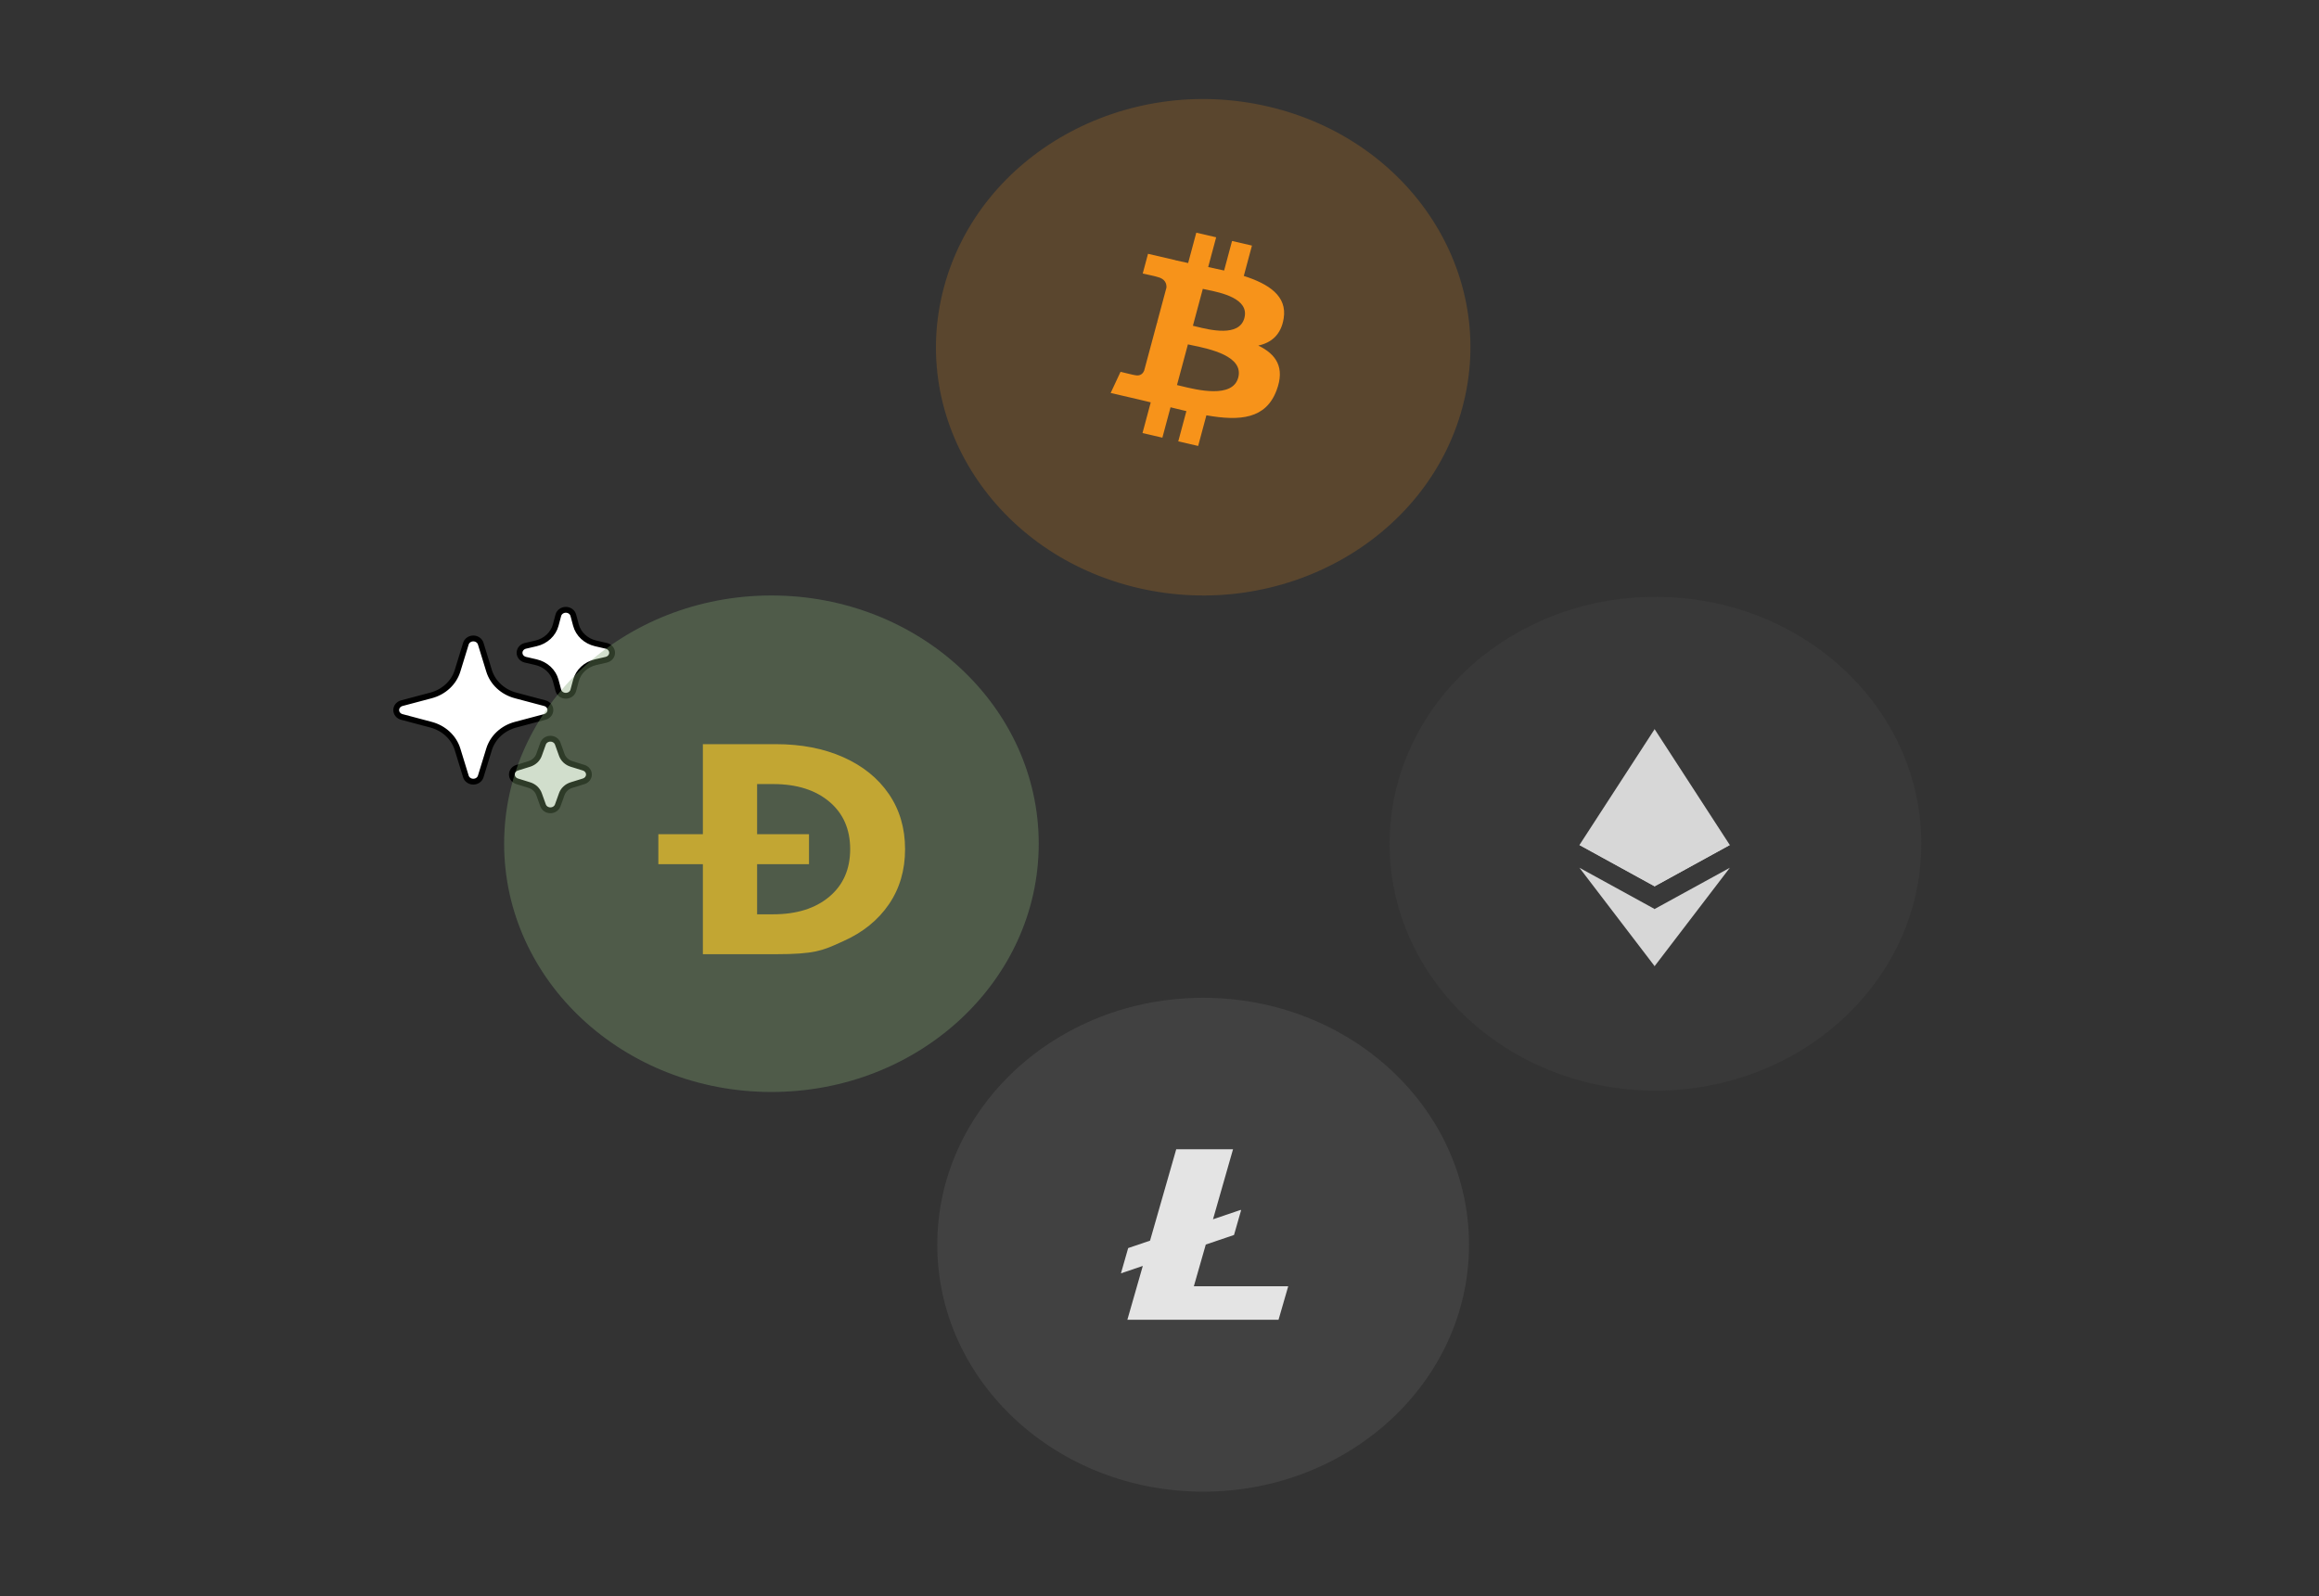 <svg width="398" height="274" viewBox="0 0 398 274" fill="none" xmlns="http://www.w3.org/2000/svg">
<rect x="0" y="0" width="398" height="274" fill="#333333" stroke="none"/>
<path fill-rule="evenodd" clip-rule="evenodd" d="M81.231 109.603C81.519 109.603 81.799 109.69 82.028 109.851C82.258 110.012 82.424 110.238 82.504 110.495L83.938 115.159C84.247 116.164 84.826 117.079 85.621 117.818C86.417 118.556 87.401 119.095 88.483 119.381L93.504 120.714C93.78 120.787 94.023 120.943 94.196 121.156C94.369 121.369 94.463 121.629 94.463 121.896C94.463 122.163 94.369 122.422 94.196 122.636C94.023 122.849 93.78 123.004 93.504 123.077L88.483 124.41C87.401 124.697 86.417 125.235 85.621 125.974C84.826 126.713 84.247 127.627 83.938 128.632L82.504 133.297C82.424 133.553 82.257 133.779 82.028 133.94C81.798 134.1 81.519 134.187 81.231 134.187C80.944 134.187 80.664 134.1 80.435 133.94C80.205 133.779 80.038 133.553 79.959 133.297L78.525 128.632C78.216 127.627 77.637 126.713 76.841 125.974C76.046 125.235 75.061 124.697 73.98 124.41L68.959 123.077C68.683 123.004 68.439 122.849 68.267 122.636C68.094 122.422 68 122.163 68 121.896C68 121.629 68.094 121.369 68.267 121.156C68.439 120.943 68.683 120.787 68.959 120.714L73.98 119.381C75.061 119.095 76.046 118.556 76.841 117.818C77.637 117.079 78.216 116.164 78.525 115.159L79.959 110.495C80.038 110.238 80.205 110.012 80.435 109.851C80.664 109.69 80.944 109.603 81.231 109.603ZM97.11 104.686C97.405 104.686 97.692 104.778 97.925 104.946C98.158 105.115 98.323 105.351 98.395 105.617L98.85 107.315C99.266 108.856 100.561 110.059 102.22 110.446L104.048 110.869C104.334 110.935 104.589 111.088 104.771 111.304C104.954 111.52 105.053 111.787 105.053 112.062C105.053 112.336 104.954 112.603 104.771 112.819C104.589 113.036 104.334 113.189 104.048 113.255L102.22 113.678C100.561 114.065 99.266 115.268 98.85 116.808L98.395 118.506C98.324 118.773 98.159 119.01 97.926 119.179C97.693 119.348 97.406 119.44 97.11 119.44C96.815 119.44 96.528 119.348 96.295 119.179C96.062 119.01 95.897 118.773 95.826 118.506L95.371 116.808C95.167 116.052 94.746 115.361 94.152 114.809C93.559 114.258 92.815 113.867 92.001 113.678L90.173 113.255C89.886 113.189 89.631 113.036 89.449 112.819C89.267 112.603 89.168 112.336 89.168 112.062C89.168 111.787 89.267 111.52 89.449 111.304C89.631 111.088 89.886 110.935 90.173 110.869L92.001 110.446C92.815 110.257 93.559 109.865 94.152 109.314C94.746 108.763 95.167 108.072 95.371 107.315L95.826 105.617C95.897 105.351 96.063 105.115 96.296 104.946C96.528 104.778 96.815 104.686 97.11 104.686ZM94.464 126.813C94.742 126.813 95.013 126.894 95.238 127.045C95.463 127.196 95.632 127.409 95.72 127.653L96.415 129.592C96.68 130.325 97.297 130.902 98.088 131.146L100.175 131.794C100.438 131.876 100.666 132.032 100.828 132.241C100.99 132.45 101.077 132.701 101.077 132.959C101.077 133.216 100.99 133.468 100.828 133.677C100.666 133.886 100.438 134.042 100.175 134.124L98.088 134.772C97.299 135.017 96.678 135.591 96.415 136.325L95.718 138.264C95.63 138.509 95.461 138.721 95.236 138.871C95.011 139.021 94.741 139.102 94.464 139.102C94.186 139.102 93.916 139.021 93.691 138.871C93.466 138.721 93.298 138.509 93.209 138.264L92.512 136.325C92.382 135.964 92.164 135.635 91.873 135.365C91.583 135.096 91.229 134.892 90.84 134.772L88.753 134.124C88.49 134.042 88.261 133.886 88.1 133.677C87.938 133.468 87.851 133.216 87.851 132.959C87.851 132.701 87.938 132.45 88.1 132.241C88.261 132.032 88.49 131.876 88.753 131.794L90.84 131.146C91.629 130.9 92.25 130.327 92.512 129.592L93.209 127.653C93.297 127.409 93.465 127.196 93.691 127.045C93.916 126.894 94.186 126.813 94.464 126.813Z" fill="white" stroke="black"/>
<path opacity="0.2" d="M250.994 69.923C244.867 92.752 219.976 106.645 195.398 100.953C170.832 95.261 155.876 72.138 162.005 49.31C168.129 26.478 193.019 12.584 217.589 18.275C242.165 23.967 257.119 47.093 250.992 69.923H250.994Z" fill="#F7931A"/>
<path fill-rule="evenodd" clip-rule="evenodd" d="M220.313 54.663C220.932 50.816 217.779 48.749 213.468 47.369L214.867 42.158L211.451 41.368L210.09 46.441C209.193 46.234 208.271 46.038 207.355 45.843L208.726 40.736L205.314 39.946L203.915 45.155C203.172 44.998 202.442 44.842 201.734 44.679L201.738 44.663L197.03 43.57L196.121 46.958C196.121 46.958 198.655 47.498 198.601 47.531C199.984 47.852 200.235 48.702 200.192 49.376L198.599 55.312C198.694 55.334 198.818 55.367 198.954 55.417L198.594 55.334L196.36 63.65C196.191 64.04 195.762 64.626 194.796 64.404C194.83 64.45 192.314 63.828 192.314 63.828L190.619 67.46L195.063 68.489C195.565 68.606 196.061 68.726 196.551 68.844C196.868 68.921 197.183 68.998 197.496 69.072L196.083 74.344L199.494 75.134L200.894 69.92C201.825 70.155 202.729 70.371 203.614 70.576L202.22 75.766L205.634 76.556L207.047 71.296C212.869 72.319 217.248 71.906 219.089 67.015C220.574 63.077 219.016 60.804 215.953 59.322C218.184 58.842 219.864 57.479 220.312 54.663H220.313ZM212.511 64.826C211.542 68.441 205.449 66.945 202.664 66.261C202.415 66.2 202.192 66.145 202.002 66.101L203.877 59.119C204.109 59.173 204.393 59.232 204.715 59.299C207.597 59.9 213.502 61.131 212.512 64.826H212.511ZM205.295 56.059C207.618 56.635 212.684 57.89 213.566 54.606C214.469 51.247 209.543 50.234 207.137 49.739C206.867 49.684 206.628 49.635 206.433 49.59L204.733 55.922C204.894 55.96 205.083 56.007 205.295 56.059Z" fill="#F7931A"/>
<path opacity="0.2" d="M329.751 144.843C329.751 168.254 309.322 187.232 284.121 187.232C258.92 187.232 238.491 168.254 238.491 144.843C238.491 121.432 258.92 102.453 284.121 102.453C309.322 102.453 329.751 121.432 329.751 144.843" fill="#505050"/>
<g opacity="0.8">
<path d="M283.975 125.174L283.693 126.064V151.887L283.975 152.149L296.879 145.063L283.975 125.174Z" fill="white"/>
<path d="M283.975 125.174L271.072 145.063L283.975 152.149V139.615V125.174Z" fill="white"/>
<path d="M283.975 156.049L283.816 156.228V165.427L283.975 165.858L296.886 148.967L283.975 156.049Z" fill="white"/>
<path d="M283.975 165.858V156.049L271.072 148.967L283.975 165.858Z" fill="white"/>
<path d="M283.975 152.149L296.878 145.063L283.975 139.615V152.149Z" fill="white"/>
<path d="M271.072 145.063L283.975 152.149V139.615L271.072 145.063Z" fill="white"/>
</g>
<path opacity="0.1" d="M252.121 213.68C252.121 237.091 231.692 256.07 206.491 256.07C181.29 256.07 160.861 237.091 160.861 213.68C160.861 190.269 181.29 171.291 206.491 171.291C231.692 171.291 252.121 190.269 252.121 213.68" fill="#BEBEBE"/>
<path d="M204.896 220.812L206.943 213.651L211.789 212.006L212.994 207.798L212.953 207.694L208.183 209.313L211.62 197.289H201.872L197.377 212.98L193.623 214.254L192.383 218.592L196.134 217.32L193.484 226.567H219.428L221.091 220.812H204.896" fill="#E4E4E4"/>
<path opacity="0.2" d="M132.397 187.456C157.731 187.456 178.269 168.377 178.269 144.842C178.269 121.307 157.731 102.228 132.397 102.228C107.062 102.228 86.525 121.307 86.525 144.842C86.525 168.377 107.062 187.456 132.397 187.456Z" fill="#32A4BE"/>
<path opacity="0.2" d="M132.397 187.456C157.731 187.456 178.269 168.377 178.269 144.842C178.269 121.307 157.731 102.228 132.397 102.228C107.062 102.228 86.525 121.307 86.525 144.842C86.525 168.377 107.062 187.456 132.397 187.456Z" fill="#C2A633"/>
<mask id="mask0_103_1288" style="mask-type:luminance" maskUnits="userSpaceOnUse" x="86" y="102" width="93" height="86">
<path d="M132.397 187.456C157.731 187.456 178.269 168.377 178.269 144.842C178.269 121.307 157.731 102.228 132.397 102.228C107.062 102.228 86.525 121.307 86.525 144.842C86.525 168.377 107.062 187.456 132.397 187.456Z" fill="white"/>
</mask>
<g mask="url(#mask0_103_1288)">
<path fill-rule="evenodd" clip-rule="evenodd" d="M133.156 127.749H120.631V143.203H112.989V148.354H120.631V163.807H133.156C139.767 163.807 141.191 163.164 144.04 161.878C144.262 161.778 144.491 161.674 144.733 161.567C148.084 160.073 150.689 157.969 152.546 155.256C154.404 152.544 155.333 149.384 155.333 145.778C155.333 142.173 154.404 139.013 152.546 136.3C150.689 133.587 148.084 131.484 144.733 129.99C141.381 128.496 137.522 127.749 133.156 127.749ZM129.938 148.354V156.956H132.696C136.718 156.956 139.926 155.952 142.32 153.943C144.714 151.934 145.911 149.212 145.911 145.778C145.911 142.344 144.714 139.623 142.32 137.614C139.926 135.605 136.718 134.6 132.696 134.6H129.938V143.203H138.844V148.354H129.938Z" fill="#C2A633"/>
</g>
</svg>
